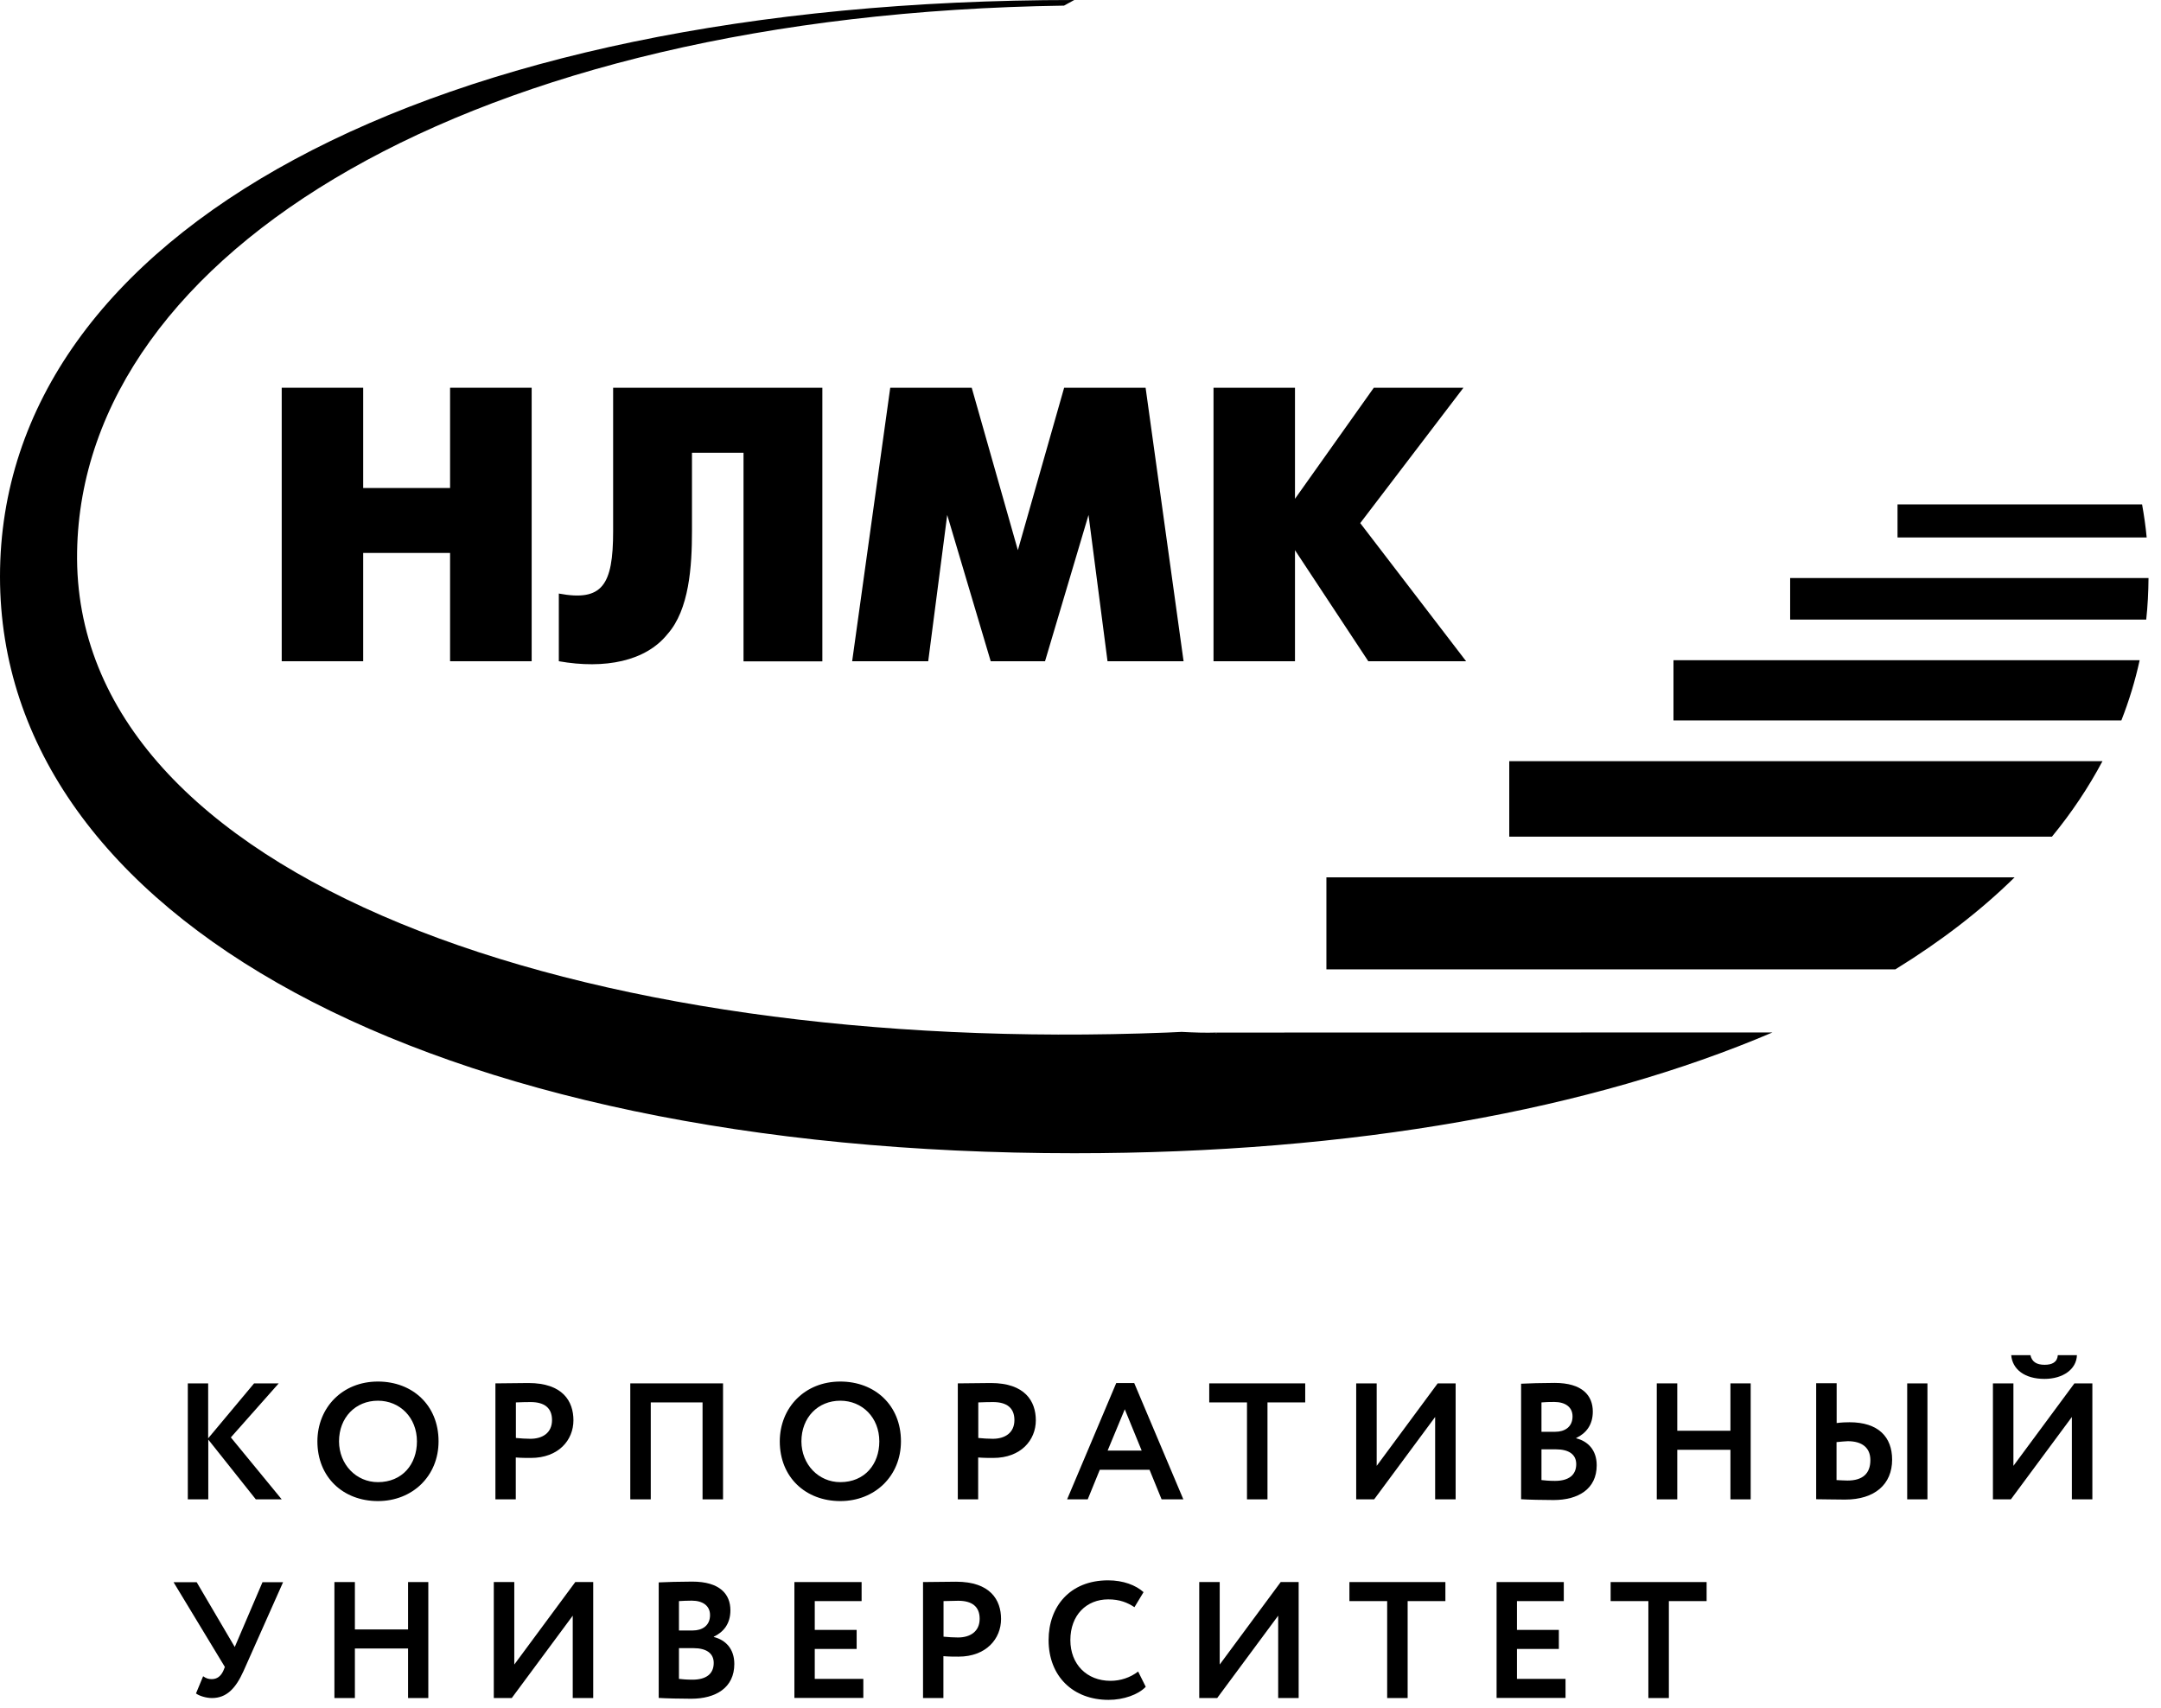 <svg width="143" height="113" viewBox="0 0 143 113" fill="currentColor" xmlns="http://www.w3.org/2000/svg">
<path d="M125.565 35.566H142.052C141.984 34.829 141.877 34.1 141.748 33.379H125.565V35.566Z" class="logo-line"/>
<path d="M80.461 68.33C79.806 68.353 79.045 68.33 78.192 68.285C77.865 68.3 77.545 68.315 77.217 68.33C38.449 69.864 4.744 58.135 5.102 36.507C5.43 16.663 31.184 0.941 70.409 0.372L71.087 0C28.29 0 0 15.403 0 38.154C0 60.67 28.29 76.316 71.087 76.316C89.607 76.316 105.355 73.416 117.288 68.323L80.461 68.33ZM80.461 68.383V68.353C80.499 68.345 80.53 68.345 80.53 68.345L80.461 68.383Z" />
<path d="M87.772 58.059V64.148H125.421C128.429 62.295 131.072 60.261 133.311 58.059H87.772Z" />
<path d="M80.461 68.383L80.53 68.345C80.53 68.345 80.499 68.345 80.461 68.353V68.383Z" />
<path d="M29.783 32.294H24.033V25.659H18.642V43.757H24.033V36.591H29.783V43.757H35.182V25.659H29.783V32.294Z" />
<path d="M40.573 35.156C40.573 38.739 39.85 39.817 36.979 39.278V43.757C40.033 44.296 42.728 43.757 44.168 41.965C45.607 40.348 45.79 37.486 45.79 35.156V29.963H49.201V43.764H54.418V25.659H40.573V35.156Z" />
<path d="M70.417 25.659L67.356 36.408L64.302 25.659H58.91L56.39 43.757H61.423L62.68 34.078L65.558 43.757H69.153L72.031 34.078L73.288 43.757H78.321L75.808 25.659H70.417Z" />
<path d="M96.841 25.659H90.909L85.693 33.008V25.659H80.302V43.757H85.693V36.408L90.544 43.757H97.017L90.011 34.617L96.841 25.659Z" />
<path d="M12.42 91.545H13.775V95.181L16.814 91.545H18.444L15.276 95.121L18.642 99.22H16.928L13.783 95.265V99.22H12.428V91.545H12.42Z" />
<path d="M25.008 91.424C27.293 91.424 29.021 92.987 29.021 95.379C29.021 97.679 27.293 99.334 25.008 99.334C22.724 99.334 21.003 97.77 21.003 95.379C21.01 93.154 22.647 91.424 25.008 91.424ZM25.008 98.081C26.622 98.081 27.59 96.897 27.59 95.386C27.59 93.8 26.455 92.692 25.008 92.692C23.531 92.692 22.434 93.8 22.434 95.386C22.442 96.912 23.569 98.081 25.008 98.081Z" />
<path d="M32.783 99.22V91.545C33.209 91.545 34.435 91.522 34.968 91.522C37.238 91.522 37.946 92.729 37.946 93.989C37.946 95.295 36.964 96.479 35.128 96.479C34.9 96.479 34.458 96.479 34.131 96.449V99.22H32.783ZM34.138 92.805V95.158C34.458 95.189 34.785 95.212 35.098 95.212C35.897 95.212 36.529 94.824 36.529 93.974C36.529 93.177 36.034 92.782 35.113 92.782C34.831 92.782 34.496 92.79 34.138 92.805Z" />
<path d="M46.498 92.805H43.063V99.22H41.708V91.545H47.846V99.22H46.49V92.805H46.498Z" />
<path d="M55.606 91.424C57.89 91.424 59.619 92.987 59.619 95.379C59.619 97.679 57.89 99.334 55.606 99.334C53.321 99.334 51.6 97.77 51.6 95.379C51.608 93.154 53.245 91.424 55.606 91.424ZM55.606 98.081C57.22 98.081 58.187 96.897 58.187 95.386C58.187 93.8 57.053 92.692 55.606 92.692C54.128 92.692 53.032 93.8 53.032 95.386C53.039 96.912 54.166 98.081 55.606 98.081Z" />
<path d="M63.381 99.22V91.545C63.807 91.545 65.033 91.522 65.566 91.522C67.828 91.522 68.544 92.729 68.544 93.989C68.544 95.295 67.561 96.479 65.726 96.479C65.498 96.479 65.056 96.479 64.728 96.449V99.22H63.381ZM64.736 92.805V95.158C65.056 95.189 65.383 95.212 65.696 95.212C66.495 95.212 67.127 94.824 67.127 93.974C67.127 93.177 66.632 92.782 65.711 92.782C65.429 92.782 65.094 92.79 64.736 92.805Z" />
<path d="M73.866 91.522H75.054L78.306 99.22H76.867L76.067 97.261H72.777L71.978 99.22H70.614L73.866 91.522ZM73.295 95.993H75.549L74.43 93.26L73.295 95.993Z" />
<path d="M86.37 91.545V92.805H83.873V99.22H82.517V92.805H80.019V91.545H86.37Z" />
<path d="M89.744 99.22V91.545H91.1V97.003L95.136 91.545H96.324V99.22H94.968V93.769L90.932 99.22H89.744Z" />
<path d="M100.649 91.568C101.075 91.545 102.103 91.514 102.872 91.514C104.708 91.514 105.401 92.35 105.401 93.412C105.401 94.293 104.959 94.847 104.304 95.158V95.181C105.066 95.371 105.659 95.948 105.659 96.965C105.659 98.544 104.426 99.265 102.804 99.265C102.103 99.265 101.113 99.243 100.656 99.212V91.568H100.649ZM102.004 92.805V94.748H102.918C103.542 94.748 104.06 94.43 104.06 93.731C104.06 93.109 103.573 92.775 102.85 92.775C102.545 92.775 102.248 92.782 102.004 92.805ZM102.004 97.944C102.195 97.967 102.507 97.998 102.895 97.998C103.809 97.998 104.304 97.61 104.304 96.889C104.304 96.244 103.809 95.91 102.964 95.91H102.004V97.944Z" />
<path d="M114.508 95.94H110.99V99.22H109.634V91.545H110.99V94.68H114.508V91.545H115.848V99.22H114.508V95.94Z" />
<path d="M121.529 94.171C121.872 94.126 122.169 94.118 122.39 94.118C124.294 94.118 125.208 95.09 125.208 96.593C125.208 98.218 124.065 99.235 122.093 99.235C121.37 99.235 120.631 99.212 120.182 99.212V91.537H121.537V94.171H121.529ZM121.529 95.432V97.945C121.773 97.952 121.994 97.975 122.253 97.975C123.243 97.975 123.768 97.527 123.768 96.624C123.768 95.804 123.22 95.371 122.276 95.371C122.07 95.379 121.842 95.401 121.529 95.432ZM126.205 91.545H127.545V99.22H126.205V91.545Z" />
<path d="M131.878 99.22V91.545H133.234V97.003L137.27 91.545H138.458V99.22H137.102V93.769L133.066 99.22H131.878ZM134.361 89.677C134.452 90.102 134.749 90.315 135.298 90.315C135.793 90.315 136.135 90.148 136.173 89.677H137.437C137.407 90.619 136.501 91.249 135.29 91.249C133.973 91.249 133.165 90.611 133.089 89.677H134.361Z" />
<path d="M16.114 110.584C15.588 111.753 14.979 112.368 14.027 112.368C13.631 112.368 13.182 112.224 12.969 112.065L13.441 110.926C13.646 111.07 13.791 111.116 14.012 111.116C14.377 111.116 14.613 110.911 14.773 110.577L14.88 110.311L11.484 104.701H13.014L15.535 108.99L17.37 104.701H18.733L16.114 110.584Z" />
<path d="M27.003 109.089H23.484V112.368H22.129V104.693H23.484V107.829H27.003V104.693H28.343V112.368H27.003V109.089Z" />
<path d="M32.676 112.368V104.693H34.032V110.151L38.068 104.693H39.255V112.368H37.9V106.918L33.864 112.368H32.676Z" />
<path d="M43.581 104.716C44.008 104.693 45.036 104.663 45.805 104.663C47.64 104.663 48.333 105.498 48.333 106.561C48.333 107.441 47.891 107.995 47.236 108.307V108.329C47.998 108.519 48.592 109.096 48.592 110.113C48.592 111.692 47.358 112.414 45.736 112.414C45.036 112.414 44.046 112.391 43.589 112.361V104.716H43.581ZM44.929 105.953V107.897H45.843C46.467 107.897 46.985 107.578 46.985 106.88C46.985 106.257 46.498 105.923 45.774 105.923C45.47 105.923 45.173 105.938 44.929 105.953ZM44.929 111.1C45.12 111.123 45.432 111.153 45.82 111.153C46.734 111.153 47.229 110.766 47.229 110.045C47.229 109.4 46.734 109.066 45.889 109.066H44.929V111.1Z" />
<path d="M52.56 104.693H57.015V105.953H53.915V107.859H56.687V109.119H53.915V111.1H57.129V112.361H52.568V104.693H52.56Z" />
<path d="M61.08 112.368V104.693C61.507 104.693 62.733 104.67 63.266 104.67C65.535 104.67 66.243 105.877 66.243 107.138C66.243 108.443 65.261 109.628 63.426 109.628C63.197 109.628 62.755 109.628 62.428 109.597V112.368H61.08ZM62.436 105.953V108.307C62.755 108.337 63.083 108.36 63.395 108.36C64.195 108.36 64.827 107.973 64.827 107.122C64.827 106.325 64.332 105.931 63.41 105.931C63.129 105.938 62.794 105.946 62.436 105.953Z" />
<path d="M75.817 111.624C75.329 112.14 74.355 112.489 73.357 112.489C71.004 112.489 69.389 110.926 69.389 108.534C69.389 106.333 70.783 104.579 73.326 104.579C74.324 104.579 75.162 104.898 75.672 105.361L75.07 106.356C74.606 106.052 74.103 105.839 73.334 105.839C71.902 105.839 70.829 106.872 70.829 108.534C70.829 110.136 71.918 111.229 73.486 111.229C74.134 111.229 74.781 111.024 75.314 110.614L75.817 111.624Z" />
<path d="M79.357 112.368V104.693H80.712V110.151L84.748 104.693H85.936V112.368H84.581V106.918L80.545 112.368H79.357Z" />
<path d="M95.646 104.693V105.953H93.148V112.368H91.793V105.953H89.295V104.693H95.646Z" />
<path d="M99.026 104.693H103.481V105.953H100.382V107.859H103.154V109.119H100.382V111.1H103.596V112.361H99.034V104.693H99.026Z" />
<path d="M112.932 104.693V105.953H110.434V112.368H109.078V105.953H106.581V104.693H112.932Z" />
<path d="M99.872 50.369V55.364H135.785C137.095 53.77 138.207 52.1 139.128 50.369H99.872Z" />
<path d="M110.739 43.689V47.674H140.377C140.887 46.376 141.291 45.048 141.588 43.689H110.739Z" />
<path d="M118.46 38.253V41.001H142.022C142.121 40.098 142.166 39.179 142.174 38.253H118.46Z"/>
</svg>

